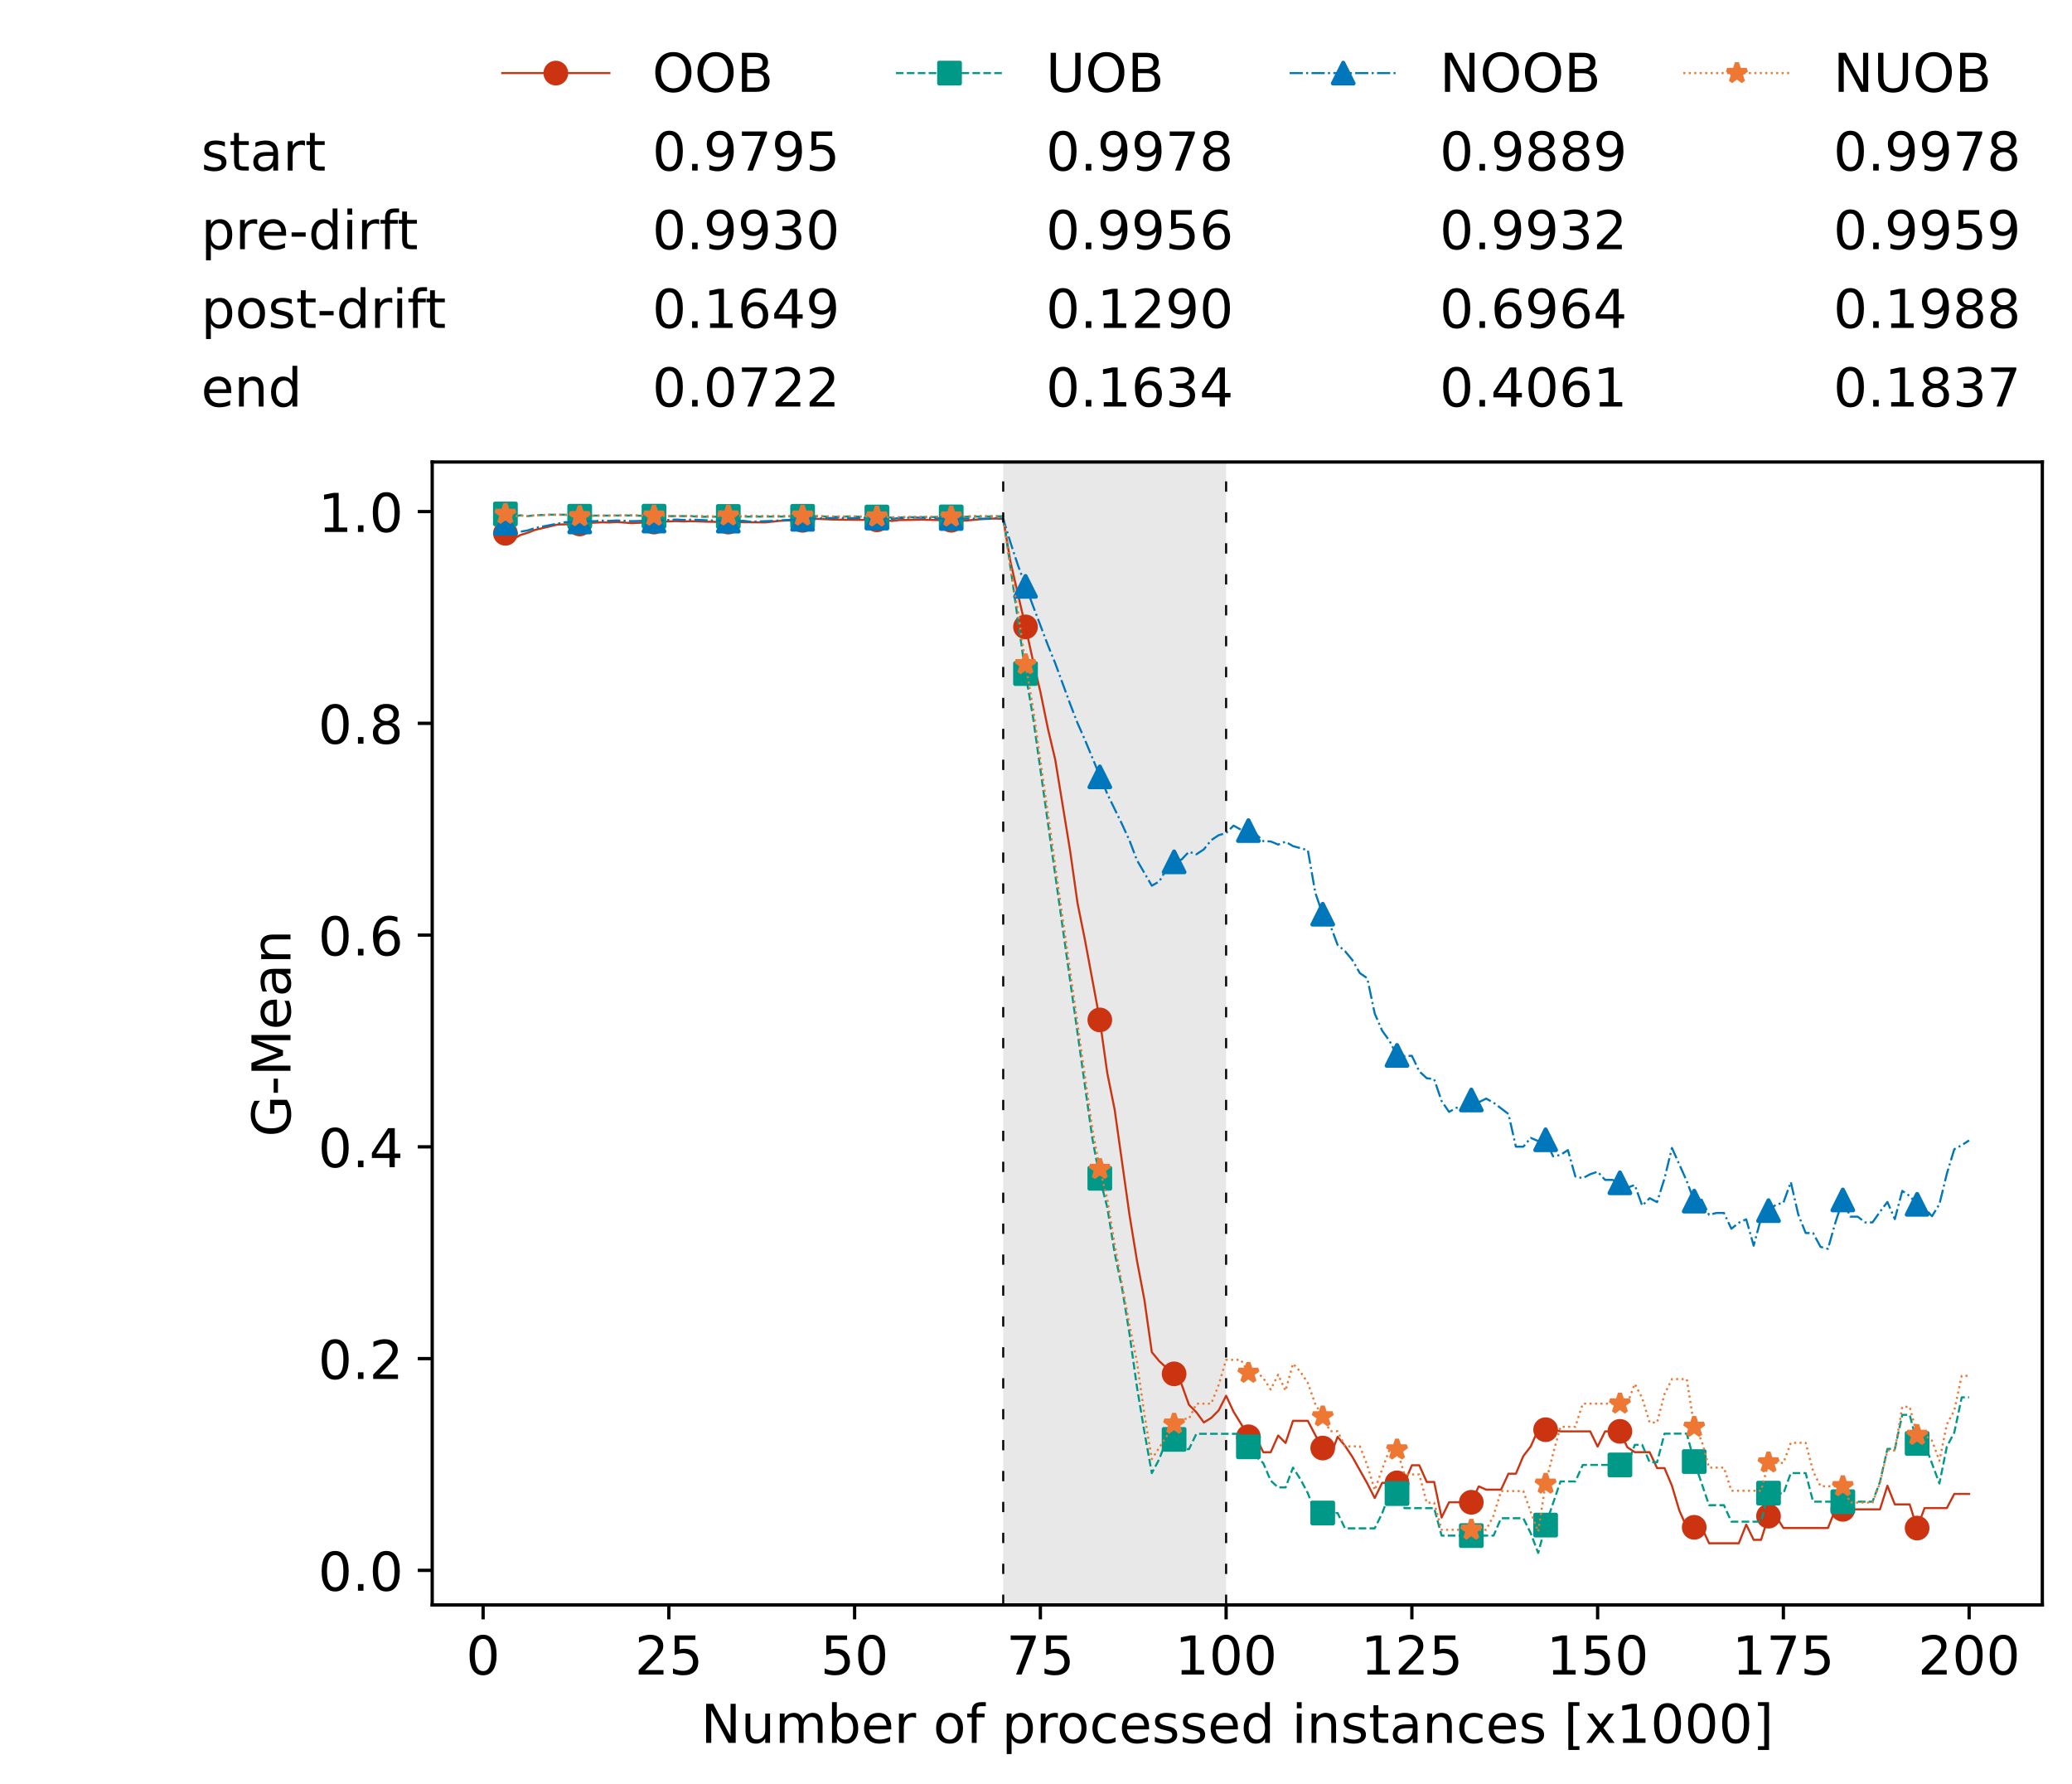 <?xml version="1.0" encoding="utf-8" standalone="no"?>
<!DOCTYPE svg PUBLIC "-//W3C//DTD SVG 1.1//EN"
  "http://www.w3.org/Graphics/SVG/1.1/DTD/svg11.dtd">
<!-- Created with matplotlib (https://matplotlib.org/) -->
<svg height="432.615pt" version="1.1" viewBox="0 0 502.65 432.615" width="502.65pt" xmlns="http://www.w3.org/2000/svg" xmlns:xlink="http://www.w3.org/1999/xlink">
 <defs>
  <style type="text/css">*{stroke-linecap:butt;stroke-linejoin:round;}</style>
 </defs>
 <g id="figure_1">
  <g id="patch_1">
   <path d="M 0 432.615 
L 502.65 432.615 
L 502.65 0 
L 0 0 
z
" style="fill:#ffffff;"/>
  </g>
  <g id="axes_1">
   <g id="patch_2">
    <path d="M 104.85 389.252 
L 495.45 389.252 
L 495.45 112.052 
L 104.85 112.052 
z
" style="fill:#ffffff;"/>
   </g>
   <g id="patch_3">
    <path clip-path="url(#pcc51a75e6f)" d="M 297.446 389.252 
L 297.446 112.052 
L 243.372 112.052 
L 243.372 389.252 
z
" style="fill:#d3d3d3;opacity:0.5;"/>
   </g>
   <g id="matplotlib.axis_1">
    <g id="xtick_1">
     <g id="line2d_1">
      <defs>
       <path d="M 0 0 
L 0 3.5 
" id="m3dfd655da7" style="stroke:#000000;stroke-width:0.8;"/>
      </defs>
      <g>
       <use style="stroke:#000000;stroke-width:0.8;" x="117.197" xlink:href="#m3dfd655da7" y="389.252"/>
      </g>
     </g>
     <g id="text_1">
      <!-- 0 -->
      <g transform="translate(113.061 406.13)scale(0.13 -0.13)">
       <defs>
        <path d="M 31.781 66.406 
Q 24.172 66.406 20.328 58.906 
Q 16.5 51.422 16.5 36.375 
Q 16.5 21.391 20.328 13.891 
Q 24.172 6.391 31.781 6.391 
Q 39.453 6.391 43.281 13.891 
Q 47.125 21.391 47.125 36.375 
Q 47.125 51.422 43.281 58.906 
Q 39.453 66.406 31.781 66.406 
z
M 31.781 74.219 
Q 44.047 74.219 50.516 64.516 
Q 56.984 54.828 56.984 36.375 
Q 56.984 17.969 50.516 8.266 
Q 44.047 -1.422 31.781 -1.422 
Q 19.531 -1.422 13.062 8.266 
Q 6.594 17.969 6.594 36.375 
Q 6.594 54.828 13.062 64.516 
Q 19.531 74.219 31.781 74.219 
z
" id="DejaVuSans-48"/>
       </defs>
       <use xlink:href="#DejaVuSans-48"/>
      </g>
     </g>
    </g>
    <g id="xtick_2">
     <g id="line2d_2">
      <g>
       <use style="stroke:#000000;stroke-width:0.8;" x="162.259" xlink:href="#m3dfd655da7" y="389.252"/>
      </g>
     </g>
     <g id="text_2">
      <!-- 25 -->
      <g transform="translate(153.988 406.13)scale(0.13 -0.13)">
       <defs>
        <path d="M 19.188 8.297 
L 53.609 8.297 
L 53.609 0 
L 7.328 0 
L 7.328 8.297 
Q 12.938 14.109 22.625 23.891 
Q 32.328 33.688 34.812 36.531 
Q 39.547 41.844 41.422 45.531 
Q 43.312 49.219 43.312 52.781 
Q 43.312 58.594 39.234 62.25 
Q 35.156 65.922 28.609 65.922 
Q 23.969 65.922 18.812 64.312 
Q 13.672 62.703 7.812 59.422 
L 7.812 69.391 
Q 13.766 71.781 18.938 73 
Q 24.125 74.219 28.422 74.219 
Q 39.75 74.219 46.484 68.547 
Q 53.219 62.891 53.219 53.422 
Q 53.219 48.922 51.531 44.891 
Q 49.859 40.875 45.406 35.406 
Q 44.188 33.984 37.641 27.219 
Q 31.109 20.453 19.188 8.297 
z
" id="DejaVuSans-50"/>
        <path d="M 10.797 72.906 
L 49.516 72.906 
L 49.516 64.594 
L 19.828 64.594 
L 19.828 46.734 
Q 21.969 47.469 24.109 47.828 
Q 26.266 48.188 28.422 48.188 
Q 40.625 48.188 47.75 41.5 
Q 54.891 34.812 54.891 23.391 
Q 54.891 11.625 47.562 5.094 
Q 40.234 -1.422 26.906 -1.422 
Q 22.312 -1.422 17.547 -0.641 
Q 12.797 0.141 7.719 1.703 
L 7.719 11.625 
Q 12.109 9.234 16.797 8.062 
Q 21.484 6.891 26.703 6.891 
Q 35.156 6.891 40.078 11.328 
Q 45.016 15.766 45.016 23.391 
Q 45.016 31 40.078 35.438 
Q 35.156 39.891 26.703 39.891 
Q 22.75 39.891 18.812 39.016 
Q 14.891 38.141 10.797 36.281 
z
" id="DejaVuSans-53"/>
       </defs>
       <use xlink:href="#DejaVuSans-50"/>
       <use x="63.623" xlink:href="#DejaVuSans-53"/>
      </g>
     </g>
    </g>
    <g id="xtick_3">
     <g id="line2d_3">
      <g>
       <use style="stroke:#000000;stroke-width:0.8;" x="207.322" xlink:href="#m3dfd655da7" y="389.252"/>
      </g>
     </g>
     <g id="text_3">
      <!-- 50 -->
      <g transform="translate(199.05 406.13)scale(0.13 -0.13)">
       <use xlink:href="#DejaVuSans-53"/>
       <use x="63.623" xlink:href="#DejaVuSans-48"/>
      </g>
     </g>
    </g>
    <g id="xtick_4">
     <g id="line2d_4">
      <g>
       <use style="stroke:#000000;stroke-width:0.8;" x="252.384" xlink:href="#m3dfd655da7" y="389.252"/>
      </g>
     </g>
     <g id="text_4">
      <!-- 75 -->
      <g transform="translate(244.113 406.13)scale(0.13 -0.13)">
       <defs>
        <path d="M 8.203 72.906 
L 55.078 72.906 
L 55.078 68.703 
L 28.609 0 
L 18.312 0 
L 43.219 64.594 
L 8.203 64.594 
z
" id="DejaVuSans-55"/>
       </defs>
       <use xlink:href="#DejaVuSans-55"/>
       <use x="63.623" xlink:href="#DejaVuSans-53"/>
      </g>
     </g>
    </g>
    <g id="xtick_5">
     <g id="line2d_5">
      <g>
       <use style="stroke:#000000;stroke-width:0.8;" x="297.446" xlink:href="#m3dfd655da7" y="389.252"/>
      </g>
     </g>
     <g id="text_5">
      <!-- 100 -->
      <g transform="translate(285.039 406.13)scale(0.13 -0.13)">
       <defs>
        <path d="M 12.406 8.297 
L 28.516 8.297 
L 28.516 63.922 
L 10.984 60.406 
L 10.984 69.391 
L 28.422 72.906 
L 38.281 72.906 
L 38.281 8.297 
L 54.391 8.297 
L 54.391 0 
L 12.406 0 
z
" id="DejaVuSans-49"/>
       </defs>
       <use xlink:href="#DejaVuSans-49"/>
       <use x="63.623" xlink:href="#DejaVuSans-48"/>
       <use x="127.246" xlink:href="#DejaVuSans-48"/>
      </g>
     </g>
    </g>
    <g id="xtick_6">
     <g id="line2d_6">
      <g>
       <use style="stroke:#000000;stroke-width:0.8;" x="342.509" xlink:href="#m3dfd655da7" y="389.252"/>
      </g>
     </g>
     <g id="text_6">
      <!-- 125 -->
      <g transform="translate(330.102 406.13)scale(0.13 -0.13)">
       <use xlink:href="#DejaVuSans-49"/>
       <use x="63.623" xlink:href="#DejaVuSans-50"/>
       <use x="127.246" xlink:href="#DejaVuSans-53"/>
      </g>
     </g>
    </g>
    <g id="xtick_7">
     <g id="line2d_7">
      <g>
       <use style="stroke:#000000;stroke-width:0.8;" x="387.571" xlink:href="#m3dfd655da7" y="389.252"/>
      </g>
     </g>
     <g id="text_7">
      <!-- 150 -->
      <g transform="translate(375.164 406.13)scale(0.13 -0.13)">
       <use xlink:href="#DejaVuSans-49"/>
       <use x="63.623" xlink:href="#DejaVuSans-53"/>
       <use x="127.246" xlink:href="#DejaVuSans-48"/>
      </g>
     </g>
    </g>
    <g id="xtick_8">
     <g id="line2d_8">
      <g>
       <use style="stroke:#000000;stroke-width:0.8;" x="432.633" xlink:href="#m3dfd655da7" y="389.252"/>
      </g>
     </g>
     <g id="text_8">
      <!-- 175 -->
      <g transform="translate(420.226 406.13)scale(0.13 -0.13)">
       <use xlink:href="#DejaVuSans-49"/>
       <use x="63.623" xlink:href="#DejaVuSans-55"/>
       <use x="127.246" xlink:href="#DejaVuSans-53"/>
      </g>
     </g>
    </g>
    <g id="xtick_9">
     <g id="line2d_9">
      <g>
       <use style="stroke:#000000;stroke-width:0.8;" x="477.695" xlink:href="#m3dfd655da7" y="389.252"/>
      </g>
     </g>
     <g id="text_9">
      <!-- 200 -->
      <g transform="translate(465.289 406.13)scale(0.13 -0.13)">
       <use xlink:href="#DejaVuSans-50"/>
       <use x="63.623" xlink:href="#DejaVuSans-48"/>
       <use x="127.246" xlink:href="#DejaVuSans-48"/>
      </g>
     </g>
    </g>
    <g id="text_10">
     <!-- Number of processed instances [x1000] -->
     <g transform="translate(170.025 422.711)scale(0.13 -0.13)">
      <defs>
       <path d="M 9.812 72.906 
L 23.094 72.906 
L 55.422 11.922 
L 55.422 72.906 
L 64.984 72.906 
L 64.984 0 
L 51.703 0 
L 19.391 60.984 
L 19.391 0 
L 9.812 0 
z
" id="DejaVuSans-78"/>
       <path d="M 8.5 21.578 
L 8.5 54.688 
L 17.484 54.688 
L 17.484 21.922 
Q 17.484 14.156 20.5 10.266 
Q 23.531 6.391 29.594 6.391 
Q 36.859 6.391 41.078 11.031 
Q 45.312 15.672 45.312 23.688 
L 45.312 54.688 
L 54.297 54.688 
L 54.297 0 
L 45.312 0 
L 45.312 8.406 
Q 42.047 3.422 37.719 1 
Q 33.406 -1.422 27.688 -1.422 
Q 18.266 -1.422 13.375 4.438 
Q 8.5 10.297 8.5 21.578 
z
M 31.109 56 
z
" id="DejaVuSans-117"/>
       <path d="M 52 44.188 
Q 55.375 50.25 60.062 53.125 
Q 64.75 56 71.094 56 
Q 79.641 56 84.281 50.016 
Q 88.922 44.047 88.922 33.016 
L 88.922 0 
L 79.891 0 
L 79.891 32.719 
Q 79.891 40.578 77.094 44.375 
Q 74.312 48.188 68.609 48.188 
Q 61.625 48.188 57.562 43.547 
Q 53.516 38.922 53.516 30.906 
L 53.516 0 
L 44.484 0 
L 44.484 32.719 
Q 44.484 40.625 41.703 44.406 
Q 38.922 48.188 33.109 48.188 
Q 26.219 48.188 22.156 43.531 
Q 18.109 38.875 18.109 30.906 
L 18.109 0 
L 9.078 0 
L 9.078 54.688 
L 18.109 54.688 
L 18.109 46.188 
Q 21.188 51.219 25.484 53.609 
Q 29.781 56 35.688 56 
Q 41.656 56 45.828 52.969 
Q 50 49.953 52 44.188 
z
" id="DejaVuSans-109"/>
       <path d="M 48.688 27.297 
Q 48.688 37.203 44.609 42.844 
Q 40.531 48.484 33.406 48.484 
Q 26.266 48.484 22.188 42.844 
Q 18.109 37.203 18.109 27.297 
Q 18.109 17.391 22.188 11.75 
Q 26.266 6.109 33.406 6.109 
Q 40.531 6.109 44.609 11.75 
Q 48.688 17.391 48.688 27.297 
z
M 18.109 46.391 
Q 20.953 51.266 25.266 53.625 
Q 29.594 56 35.594 56 
Q 45.562 56 51.781 48.094 
Q 58.016 40.188 58.016 27.297 
Q 58.016 14.406 51.781 6.484 
Q 45.562 -1.422 35.594 -1.422 
Q 29.594 -1.422 25.266 0.953 
Q 20.953 3.328 18.109 8.203 
L 18.109 0 
L 9.078 0 
L 9.078 75.984 
L 18.109 75.984 
z
" id="DejaVuSans-98"/>
       <path d="M 56.203 29.594 
L 56.203 25.203 
L 14.891 25.203 
Q 15.484 15.922 20.484 11.062 
Q 25.484 6.203 34.422 6.203 
Q 39.594 6.203 44.453 7.469 
Q 49.312 8.734 54.109 11.281 
L 54.109 2.781 
Q 49.266 0.734 44.188 -0.344 
Q 39.109 -1.422 33.891 -1.422 
Q 20.797 -1.422 13.156 6.188 
Q 5.516 13.812 5.516 26.812 
Q 5.516 40.234 12.766 48.109 
Q 20.016 56 32.328 56 
Q 43.359 56 49.781 48.891 
Q 56.203 41.797 56.203 29.594 
z
M 47.219 32.234 
Q 47.125 39.594 43.094 43.984 
Q 39.062 48.391 32.422 48.391 
Q 24.906 48.391 20.391 44.141 
Q 15.875 39.891 15.188 32.172 
z
" id="DejaVuSans-101"/>
       <path d="M 41.109 46.297 
Q 39.594 47.172 37.812 47.578 
Q 36.031 48 33.891 48 
Q 26.266 48 22.188 43.047 
Q 18.109 38.094 18.109 28.812 
L 18.109 0 
L 9.078 0 
L 9.078 54.688 
L 18.109 54.688 
L 18.109 46.188 
Q 20.953 51.172 25.484 53.578 
Q 30.031 56 36.531 56 
Q 37.453 56 38.578 55.875 
Q 39.703 55.766 41.062 55.516 
z
" id="DejaVuSans-114"/>
       <path id="DejaVuSans-32"/>
       <path d="M 30.609 48.391 
Q 23.391 48.391 19.188 42.75 
Q 14.984 37.109 14.984 27.297 
Q 14.984 17.484 19.156 11.844 
Q 23.344 6.203 30.609 6.203 
Q 37.797 6.203 41.984 11.859 
Q 46.188 17.531 46.188 27.297 
Q 46.188 37.016 41.984 42.703 
Q 37.797 48.391 30.609 48.391 
z
M 30.609 56 
Q 42.328 56 49.016 48.375 
Q 55.719 40.766 55.719 27.297 
Q 55.719 13.875 49.016 6.219 
Q 42.328 -1.422 30.609 -1.422 
Q 18.844 -1.422 12.172 6.219 
Q 5.516 13.875 5.516 27.297 
Q 5.516 40.766 12.172 48.375 
Q 18.844 56 30.609 56 
z
" id="DejaVuSans-111"/>
       <path d="M 37.109 75.984 
L 37.109 68.5 
L 28.516 68.5 
Q 23.688 68.5 21.797 66.547 
Q 19.922 64.594 19.922 59.516 
L 19.922 54.688 
L 34.719 54.688 
L 34.719 47.703 
L 19.922 47.703 
L 19.922 0 
L 10.891 0 
L 10.891 47.703 
L 2.297 47.703 
L 2.297 54.688 
L 10.891 54.688 
L 10.891 58.5 
Q 10.891 67.625 15.141 71.797 
Q 19.391 75.984 28.609 75.984 
z
" id="DejaVuSans-102"/>
       <path d="M 18.109 8.203 
L 18.109 -20.797 
L 9.078 -20.797 
L 9.078 54.688 
L 18.109 54.688 
L 18.109 46.391 
Q 20.953 51.266 25.266 53.625 
Q 29.594 56 35.594 56 
Q 45.562 56 51.781 48.094 
Q 58.016 40.188 58.016 27.297 
Q 58.016 14.406 51.781 6.484 
Q 45.562 -1.422 35.594 -1.422 
Q 29.594 -1.422 25.266 0.953 
Q 20.953 3.328 18.109 8.203 
z
M 48.688 27.297 
Q 48.688 37.203 44.609 42.844 
Q 40.531 48.484 33.406 48.484 
Q 26.266 48.484 22.188 42.844 
Q 18.109 37.203 18.109 27.297 
Q 18.109 17.391 22.188 11.75 
Q 26.266 6.109 33.406 6.109 
Q 40.531 6.109 44.609 11.75 
Q 48.688 17.391 48.688 27.297 
z
" id="DejaVuSans-112"/>
       <path d="M 48.781 52.594 
L 48.781 44.188 
Q 44.969 46.297 41.141 47.344 
Q 37.312 48.391 33.406 48.391 
Q 24.656 48.391 19.812 42.844 
Q 14.984 37.312 14.984 27.297 
Q 14.984 17.281 19.812 11.734 
Q 24.656 6.203 33.406 6.203 
Q 37.312 6.203 41.141 7.25 
Q 44.969 8.297 48.781 10.406 
L 48.781 2.094 
Q 45.016 0.344 40.984 -0.531 
Q 36.969 -1.422 32.422 -1.422 
Q 20.062 -1.422 12.781 6.344 
Q 5.516 14.109 5.516 27.297 
Q 5.516 40.672 12.859 48.328 
Q 20.219 56 33.016 56 
Q 37.156 56 41.109 55.141 
Q 45.062 54.297 48.781 52.594 
z
" id="DejaVuSans-99"/>
       <path d="M 44.281 53.078 
L 44.281 44.578 
Q 40.484 46.531 36.375 47.5 
Q 32.281 48.484 27.875 48.484 
Q 21.188 48.484 17.844 46.438 
Q 14.5 44.391 14.5 40.281 
Q 14.5 37.156 16.891 35.375 
Q 19.281 33.594 26.516 31.984 
L 29.594 31.297 
Q 39.156 29.25 43.188 25.516 
Q 47.219 21.781 47.219 15.094 
Q 47.219 7.469 41.188 3.016 
Q 35.156 -1.422 24.609 -1.422 
Q 20.219 -1.422 15.453 -0.562 
Q 10.688 0.297 5.422 2 
L 5.422 11.281 
Q 10.406 8.688 15.234 7.391 
Q 20.062 6.109 24.812 6.109 
Q 31.156 6.109 34.562 8.281 
Q 37.984 10.453 37.984 14.406 
Q 37.984 18.062 35.516 20.016 
Q 33.062 21.969 24.703 23.781 
L 21.578 24.516 
Q 13.234 26.266 9.516 29.906 
Q 5.812 33.547 5.812 39.891 
Q 5.812 47.609 11.281 51.797 
Q 16.75 56 26.812 56 
Q 31.781 56 36.172 55.266 
Q 40.578 54.547 44.281 53.078 
z
" id="DejaVuSans-115"/>
       <path d="M 45.406 46.391 
L 45.406 75.984 
L 54.391 75.984 
L 54.391 0 
L 45.406 0 
L 45.406 8.203 
Q 42.578 3.328 38.25 0.953 
Q 33.938 -1.422 27.875 -1.422 
Q 17.969 -1.422 11.734 6.484 
Q 5.516 14.406 5.516 27.297 
Q 5.516 40.188 11.734 48.094 
Q 17.969 56 27.875 56 
Q 33.938 56 38.25 53.625 
Q 42.578 51.266 45.406 46.391 
z
M 14.797 27.297 
Q 14.797 17.391 18.875 11.75 
Q 22.953 6.109 30.078 6.109 
Q 37.203 6.109 41.297 11.75 
Q 45.406 17.391 45.406 27.297 
Q 45.406 37.203 41.297 42.844 
Q 37.203 48.484 30.078 48.484 
Q 22.953 48.484 18.875 42.844 
Q 14.797 37.203 14.797 27.297 
z
" id="DejaVuSans-100"/>
       <path d="M 9.422 54.688 
L 18.406 54.688 
L 18.406 0 
L 9.422 0 
z
M 9.422 75.984 
L 18.406 75.984 
L 18.406 64.594 
L 9.422 64.594 
z
" id="DejaVuSans-105"/>
       <path d="M 54.891 33.016 
L 54.891 0 
L 45.906 0 
L 45.906 32.719 
Q 45.906 40.484 42.875 44.328 
Q 39.844 48.188 33.797 48.188 
Q 26.516 48.188 22.312 43.547 
Q 18.109 38.922 18.109 30.906 
L 18.109 0 
L 9.078 0 
L 9.078 54.688 
L 18.109 54.688 
L 18.109 46.188 
Q 21.344 51.125 25.703 53.562 
Q 30.078 56 35.797 56 
Q 45.219 56 50.047 50.172 
Q 54.891 44.344 54.891 33.016 
z
" id="DejaVuSans-110"/>
       <path d="M 18.312 70.219 
L 18.312 54.688 
L 36.812 54.688 
L 36.812 47.703 
L 18.312 47.703 
L 18.312 18.016 
Q 18.312 11.328 20.141 9.422 
Q 21.969 7.516 27.594 7.516 
L 36.812 7.516 
L 36.812 0 
L 27.594 0 
Q 17.188 0 13.234 3.875 
Q 9.281 7.766 9.281 18.016 
L 9.281 47.703 
L 2.688 47.703 
L 2.688 54.688 
L 9.281 54.688 
L 9.281 70.219 
z
" id="DejaVuSans-116"/>
       <path d="M 34.281 27.484 
Q 23.391 27.484 19.188 25 
Q 14.984 22.516 14.984 16.5 
Q 14.984 11.719 18.141 8.906 
Q 21.297 6.109 26.703 6.109 
Q 34.188 6.109 38.703 11.406 
Q 43.219 16.703 43.219 25.484 
L 43.219 27.484 
z
M 52.203 31.203 
L 52.203 0 
L 43.219 0 
L 43.219 8.297 
Q 40.141 3.328 35.547 0.953 
Q 30.953 -1.422 24.312 -1.422 
Q 15.922 -1.422 10.953 3.297 
Q 6 8.016 6 15.922 
Q 6 25.141 12.172 29.828 
Q 18.359 34.516 30.609 34.516 
L 43.219 34.516 
L 43.219 35.406 
Q 43.219 41.609 39.141 45 
Q 35.062 48.391 27.688 48.391 
Q 23 48.391 18.547 47.266 
Q 14.109 46.141 10.016 43.891 
L 10.016 52.203 
Q 14.938 54.109 19.578 55.047 
Q 24.219 56 28.609 56 
Q 40.484 56 46.344 49.844 
Q 52.203 43.703 52.203 31.203 
z
" id="DejaVuSans-97"/>
       <path d="M 8.594 75.984 
L 29.297 75.984 
L 29.297 69 
L 17.578 69 
L 17.578 -6.203 
L 29.297 -6.203 
L 29.297 -13.188 
L 8.594 -13.188 
z
" id="DejaVuSans-91"/>
       <path d="M 54.891 54.688 
L 35.109 28.078 
L 55.906 0 
L 45.312 0 
L 29.391 21.484 
L 13.484 0 
L 2.875 0 
L 24.125 28.609 
L 4.688 54.688 
L 15.281 54.688 
L 29.781 35.203 
L 44.281 54.688 
z
" id="DejaVuSans-120"/>
       <path d="M 30.422 75.984 
L 30.422 -13.188 
L 9.719 -13.188 
L 9.719 -6.203 
L 21.391 -6.203 
L 21.391 69 
L 9.719 69 
L 9.719 75.984 
z
" id="DejaVuSans-93"/>
      </defs>
      <use xlink:href="#DejaVuSans-78"/>
      <use x="74.805" xlink:href="#DejaVuSans-117"/>
      <use x="138.184" xlink:href="#DejaVuSans-109"/>
      <use x="235.596" xlink:href="#DejaVuSans-98"/>
      <use x="299.072" xlink:href="#DejaVuSans-101"/>
      <use x="360.596" xlink:href="#DejaVuSans-114"/>
      <use x="401.709" xlink:href="#DejaVuSans-32"/>
      <use x="433.496" xlink:href="#DejaVuSans-111"/>
      <use x="494.678" xlink:href="#DejaVuSans-102"/>
      <use x="529.883" xlink:href="#DejaVuSans-32"/>
      <use x="561.67" xlink:href="#DejaVuSans-112"/>
      <use x="625.146" xlink:href="#DejaVuSans-114"/>
      <use x="664.01" xlink:href="#DejaVuSans-111"/>
      <use x="725.191" xlink:href="#DejaVuSans-99"/>
      <use x="780.172" xlink:href="#DejaVuSans-101"/>
      <use x="841.695" xlink:href="#DejaVuSans-115"/>
      <use x="893.795" xlink:href="#DejaVuSans-115"/>
      <use x="945.895" xlink:href="#DejaVuSans-101"/>
      <use x="1007.418" xlink:href="#DejaVuSans-100"/>
      <use x="1070.895" xlink:href="#DejaVuSans-32"/>
      <use x="1102.682" xlink:href="#DejaVuSans-105"/>
      <use x="1130.465" xlink:href="#DejaVuSans-110"/>
      <use x="1193.844" xlink:href="#DejaVuSans-115"/>
      <use x="1245.943" xlink:href="#DejaVuSans-116"/>
      <use x="1285.152" xlink:href="#DejaVuSans-97"/>
      <use x="1346.432" xlink:href="#DejaVuSans-110"/>
      <use x="1409.811" xlink:href="#DejaVuSans-99"/>
      <use x="1464.791" xlink:href="#DejaVuSans-101"/>
      <use x="1526.314" xlink:href="#DejaVuSans-115"/>
      <use x="1578.414" xlink:href="#DejaVuSans-32"/>
      <use x="1610.201" xlink:href="#DejaVuSans-91"/>
      <use x="1649.215" xlink:href="#DejaVuSans-120"/>
      <use x="1708.395" xlink:href="#DejaVuSans-49"/>
      <use x="1772.018" xlink:href="#DejaVuSans-48"/>
      <use x="1835.641" xlink:href="#DejaVuSans-48"/>
      <use x="1899.264" xlink:href="#DejaVuSans-48"/>
      <use x="1962.887" xlink:href="#DejaVuSans-93"/>
     </g>
    </g>
   </g>
   <g id="matplotlib.axis_2">
    <g id="ytick_1">
     <g id="line2d_10">
      <defs>
       <path d="M 0 0 
L -3.5 0 
" id="mb83bc3d74c" style="stroke:#000000;stroke-width:0.8;"/>
      </defs>
      <g>
       <use style="stroke:#000000;stroke-width:0.8;" x="104.85" xlink:href="#mb83bc3d74c" y="380.864"/>
      </g>
     </g>
     <g id="text_11">
      <!-- 0.0 -->
      <g transform="translate(77.176 385.803)scale(0.13 -0.13)">
       <defs>
        <path d="M 10.688 12.406 
L 21 12.406 
L 21 0 
L 10.688 0 
z
" id="DejaVuSans-46"/>
       </defs>
       <use xlink:href="#DejaVuSans-48"/>
       <use x="63.623" xlink:href="#DejaVuSans-46"/>
       <use x="95.41" xlink:href="#DejaVuSans-48"/>
      </g>
     </g>
    </g>
    <g id="ytick_2">
     <g id="line2d_11">
      <g>
       <use style="stroke:#000000;stroke-width:0.8;" x="104.85" xlink:href="#mb83bc3d74c" y="329.507"/>
      </g>
     </g>
     <g id="text_12">
      <!-- 0.2 -->
      <g transform="translate(77.176 334.446)scale(0.13 -0.13)">
       <use xlink:href="#DejaVuSans-48"/>
       <use x="63.623" xlink:href="#DejaVuSans-46"/>
       <use x="95.41" xlink:href="#DejaVuSans-50"/>
      </g>
     </g>
    </g>
    <g id="ytick_3">
     <g id="line2d_12">
      <g>
       <use style="stroke:#000000;stroke-width:0.8;" x="104.85" xlink:href="#mb83bc3d74c" y="278.149"/>
      </g>
     </g>
     <g id="text_13">
      <!-- 0.4 -->
      <g transform="translate(77.176 283.088)scale(0.13 -0.13)">
       <defs>
        <path d="M 37.797 64.312 
L 12.891 25.391 
L 37.797 25.391 
z
M 35.203 72.906 
L 47.609 72.906 
L 47.609 25.391 
L 58.016 25.391 
L 58.016 17.188 
L 47.609 17.188 
L 47.609 0 
L 37.797 0 
L 37.797 17.188 
L 4.891 17.188 
L 4.891 26.703 
z
" id="DejaVuSans-52"/>
       </defs>
       <use xlink:href="#DejaVuSans-48"/>
       <use x="63.623" xlink:href="#DejaVuSans-46"/>
       <use x="95.41" xlink:href="#DejaVuSans-52"/>
      </g>
     </g>
    </g>
    <g id="ytick_4">
     <g id="line2d_13">
      <g>
       <use style="stroke:#000000;stroke-width:0.8;" x="104.85" xlink:href="#mb83bc3d74c" y="226.791"/>
      </g>
     </g>
     <g id="text_14">
      <!-- 0.6 -->
      <g transform="translate(77.176 231.73)scale(0.13 -0.13)">
       <defs>
        <path d="M 33.016 40.375 
Q 26.375 40.375 22.484 35.828 
Q 18.609 31.297 18.609 23.391 
Q 18.609 15.531 22.484 10.953 
Q 26.375 6.391 33.016 6.391 
Q 39.656 6.391 43.531 10.953 
Q 47.406 15.531 47.406 23.391 
Q 47.406 31.297 43.531 35.828 
Q 39.656 40.375 33.016 40.375 
z
M 52.594 71.297 
L 52.594 62.312 
Q 48.875 64.062 45.094 64.984 
Q 41.312 65.922 37.594 65.922 
Q 27.828 65.922 22.672 59.328 
Q 17.531 52.734 16.797 39.406 
Q 19.672 43.656 24.016 45.922 
Q 28.375 48.188 33.594 48.188 
Q 44.578 48.188 50.953 41.516 
Q 57.328 34.859 57.328 23.391 
Q 57.328 12.156 50.688 5.359 
Q 44.047 -1.422 33.016 -1.422 
Q 20.359 -1.422 13.672 8.266 
Q 6.984 17.969 6.984 36.375 
Q 6.984 53.656 15.188 63.938 
Q 23.391 74.219 37.203 74.219 
Q 40.922 74.219 44.703 73.484 
Q 48.484 72.75 52.594 71.297 
z
" id="DejaVuSans-54"/>
       </defs>
       <use xlink:href="#DejaVuSans-48"/>
       <use x="63.623" xlink:href="#DejaVuSans-46"/>
       <use x="95.41" xlink:href="#DejaVuSans-54"/>
      </g>
     </g>
    </g>
    <g id="ytick_5">
     <g id="line2d_14">
      <g>
       <use style="stroke:#000000;stroke-width:0.8;" x="104.85" xlink:href="#mb83bc3d74c" y="175.434"/>
      </g>
     </g>
     <g id="text_15">
      <!-- 0.8 -->
      <g transform="translate(77.176 180.373)scale(0.13 -0.13)">
       <defs>
        <path d="M 31.781 34.625 
Q 24.75 34.625 20.719 30.859 
Q 16.703 27.094 16.703 20.516 
Q 16.703 13.922 20.719 10.156 
Q 24.75 6.391 31.781 6.391 
Q 38.812 6.391 42.859 10.172 
Q 46.922 13.969 46.922 20.516 
Q 46.922 27.094 42.891 30.859 
Q 38.875 34.625 31.781 34.625 
z
M 21.922 38.812 
Q 15.578 40.375 12.031 44.719 
Q 8.5 49.078 8.5 55.328 
Q 8.5 64.062 14.719 69.141 
Q 20.953 74.219 31.781 74.219 
Q 42.672 74.219 48.875 69.141 
Q 55.078 64.062 55.078 55.328 
Q 55.078 49.078 51.531 44.719 
Q 48 40.375 41.703 38.812 
Q 48.828 37.156 52.797 32.312 
Q 56.781 27.484 56.781 20.516 
Q 56.781 9.906 50.312 4.234 
Q 43.844 -1.422 31.781 -1.422 
Q 19.734 -1.422 13.25 4.234 
Q 6.781 9.906 6.781 20.516 
Q 6.781 27.484 10.781 32.312 
Q 14.797 37.156 21.922 38.812 
z
M 18.312 54.391 
Q 18.312 48.734 21.844 45.562 
Q 25.391 42.391 31.781 42.391 
Q 38.141 42.391 41.719 45.562 
Q 45.312 48.734 45.312 54.391 
Q 45.312 60.062 41.719 63.234 
Q 38.141 66.406 31.781 66.406 
Q 25.391 66.406 21.844 63.234 
Q 18.312 60.062 18.312 54.391 
z
" id="DejaVuSans-56"/>
       </defs>
       <use xlink:href="#DejaVuSans-48"/>
       <use x="63.623" xlink:href="#DejaVuSans-46"/>
       <use x="95.41" xlink:href="#DejaVuSans-56"/>
      </g>
     </g>
    </g>
    <g id="ytick_6">
     <g id="line2d_15">
      <g>
       <use style="stroke:#000000;stroke-width:0.8;" x="104.85" xlink:href="#mb83bc3d74c" y="124.076"/>
      </g>
     </g>
     <g id="text_16">
      <!-- 1.0 -->
      <g transform="translate(77.176 129.015)scale(0.13 -0.13)">
       <use xlink:href="#DejaVuSans-49"/>
       <use x="63.623" xlink:href="#DejaVuSans-46"/>
       <use x="95.41" xlink:href="#DejaVuSans-48"/>
      </g>
     </g>
    </g>
    <g id="text_17">
     <!-- G-Mean -->
     <g transform="translate(70.472 275.744)rotate(-90)scale(0.13 -0.13)">
      <defs>
       <path d="M 59.516 10.406 
L 59.516 29.984 
L 43.406 29.984 
L 43.406 38.094 
L 69.281 38.094 
L 69.281 6.781 
Q 63.578 2.734 56.688 0.656 
Q 49.812 -1.422 42 -1.422 
Q 24.906 -1.422 15.25 8.562 
Q 5.609 18.562 5.609 36.375 
Q 5.609 54.25 15.25 64.234 
Q 24.906 74.219 42 74.219 
Q 49.125 74.219 55.547 72.453 
Q 61.969 70.703 67.391 67.281 
L 67.391 56.781 
Q 61.922 61.422 55.766 63.766 
Q 49.609 66.109 42.828 66.109 
Q 29.438 66.109 22.719 58.641 
Q 16.016 51.172 16.016 36.375 
Q 16.016 21.625 22.719 14.156 
Q 29.438 6.688 42.828 6.688 
Q 48.047 6.688 52.141 7.594 
Q 56.25 8.5 59.516 10.406 
z
" id="DejaVuSans-71"/>
       <path d="M 4.891 31.391 
L 31.203 31.391 
L 31.203 23.391 
L 4.891 23.391 
z
" id="DejaVuSans-45"/>
       <path d="M 9.812 72.906 
L 24.516 72.906 
L 43.109 23.297 
L 61.812 72.906 
L 76.516 72.906 
L 76.516 0 
L 66.891 0 
L 66.891 64.016 
L 48.094 14.016 
L 38.188 14.016 
L 19.391 64.016 
L 19.391 0 
L 9.812 0 
z
" id="DejaVuSans-77"/>
      </defs>
      <use xlink:href="#DejaVuSans-71"/>
      <use x="77.49" xlink:href="#DejaVuSans-45"/>
      <use x="113.574" xlink:href="#DejaVuSans-77"/>
      <use x="199.854" xlink:href="#DejaVuSans-101"/>
      <use x="261.377" xlink:href="#DejaVuSans-97"/>
      <use x="322.656" xlink:href="#DejaVuSans-110"/>
     </g>
    </g>
   </g>
   <g id="line2d_16"/>
   <g id="line2d_17"/>
   <g id="line2d_18"/>
   <g id="line2d_19"/>
   <g id="line2d_20"/>
   <g id="line2d_21">
    <path clip-path="url(#pcc51a75e6f)" d="M 122.605 129.345 
L 124.407 130.822 
L 126.21 129.771 
L 128.012 129.22 
L 129.815 128.512 
L 135.222 127.227 
L 138.827 127.117 
L 140.629 127.079 
L 142.432 126.84 
L 146.037 126.682 
L 147.839 126.726 
L 149.642 126.605 
L 153.247 126.881 
L 158.654 126.62 
L 162.259 126.459 
L 164.062 126.387 
L 165.864 126.476 
L 167.667 126.403 
L 171.272 126.529 
L 176.679 126.62 
L 185.692 126.703 
L 189.297 126.315 
L 196.507 125.98 
L 198.309 125.844 
L 201.914 126.006 
L 207.322 126.086 
L 212.729 126.085 
L 214.532 126.142 
L 216.334 126.356 
L 218.137 126.138 
L 221.742 126.079 
L 223.544 126.038 
L 228.952 126.172 
L 234.359 126.254 
L 237.964 125.922 
L 241.569 125.75 
L 243.372 125.872 
L 245.174 136.451 
L 248.779 152.041 
L 250.581 160.167 
L 252.384 167.76 
L 254.186 176.605 
L 255.989 184.24 
L 259.594 206.304 
L 261.396 219.03 
L 263.199 227.977 
L 266.804 247.364 
L 268.606 260.204 
L 270.409 269.147 
L 274.014 294.724 
L 275.816 305.75 
L 277.619 315.241 
L 279.421 327.936 
L 281.224 330.122 
L 283.026 331.783 
L 284.829 333.206 
L 286.631 335.701 
L 288.434 340.72 
L 290.236 342.528 
L 292.039 344.991 
L 293.841 343.894 
L 295.644 342.061 
L 297.446 338.515 
L 299.249 342.387 
L 301.051 345.302 
L 302.854 348.465 
L 304.656 348.465 
L 306.459 352.215 
L 308.261 352.215 
L 310.064 348.165 
L 311.866 349.971 
L 313.669 344.604 
L 317.274 344.604 
L 319.076 348.055 
L 320.879 351.201 
L 322.681 353.325 
L 324.484 348.477 
L 326.286 350.643 
L 328.089 353.369 
L 331.694 359.785 
L 333.496 363.332 
L 335.299 359.642 
L 340.706 359.642 
L 342.509 355.373 
L 344.311 355.373 
L 346.114 359.423 
L 347.916 359.423 
L 349.719 368.058 
L 351.521 364.357 
L 356.928 364.357 
L 358.731 360.494 
L 360.533 361.29 
L 364.138 361.29 
L 365.941 357.422 
L 367.743 357.422 
L 369.546 353.153 
L 371.348 350.802 
L 373.151 346.75 
L 376.756 346.75 
L 378.558 347.152 
L 385.768 347.152 
L 387.571 350.853 
L 389.373 347.152 
L 392.978 347.152 
L 394.781 351.015 
L 396.583 352.198 
L 400.188 352.198 
L 401.991 356.065 
L 403.793 356.065 
L 405.596 360.334 
L 407.398 366.375 
L 409.201 370.427 
L 412.806 370.427 
L 414.608 374.294 
L 421.818 374.294 
L 423.621 369.761 
L 425.423 373.462 
L 427.226 373.462 
L 429.028 367.723 
L 430.831 367.723 
L 432.633 370.593 
L 443.448 370.593 
L 445.251 366.067 
L 456.066 366.067 
L 457.868 360.336 
L 459.671 364.869 
L 463.276 364.869 
L 465.078 370.608 
L 466.881 365.76 
L 472.288 365.76 
L 474.09 362.334 
L 477.695 362.334 
L 477.695 362.334 
" style="fill:none;stroke:#cc3311;stroke-linecap:square;stroke-width:0.5;"/>
    <defs>
     <path d="M 0 2.5 
C 0.663 2.5 1.299 2.237 1.768 1.768 
C 2.237 1.299 2.5 0.663 2.5 0 
C 2.5 -0.663 2.237 -1.299 1.768 -1.768 
C 1.299 -2.237 0.663 -2.5 0 -2.5 
C -0.663 -2.5 -1.299 -2.237 -1.768 -1.768 
C -2.237 -1.299 -2.5 -0.663 -2.5 0 
C -2.5 0.663 -2.237 1.299 -1.768 1.768 
C -1.299 2.237 -0.663 2.5 0 2.5 
z
" id="m399a7d7c36" style="stroke:#cc3311;"/>
    </defs>
    <g clip-path="url(#pcc51a75e6f)">
     <use style="fill:#cc3311;stroke:#cc3311;" x="122.605" xlink:href="#m399a7d7c36" y="129.345"/>
     <use style="fill:#cc3311;stroke:#cc3311;" x="140.629" xlink:href="#m399a7d7c36" y="127.079"/>
     <use style="fill:#cc3311;stroke:#cc3311;" x="158.654" xlink:href="#m399a7d7c36" y="126.62"/>
     <use style="fill:#cc3311;stroke:#cc3311;" x="176.679" xlink:href="#m399a7d7c36" y="126.62"/>
     <use style="fill:#cc3311;stroke:#cc3311;" x="194.704" xlink:href="#m399a7d7c36" y="126.2"/>
     <use style="fill:#cc3311;stroke:#cc3311;" x="212.729" xlink:href="#m399a7d7c36" y="126.085"/>
     <use style="fill:#cc3311;stroke:#cc3311;" x="230.754" xlink:href="#m399a7d7c36" y="126.182"/>
     <use style="fill:#cc3311;stroke:#cc3311;" x="248.779" xlink:href="#m399a7d7c36" y="152.041"/>
     <use style="fill:#cc3311;stroke:#cc3311;" x="266.804" xlink:href="#m399a7d7c36" y="247.364"/>
     <use style="fill:#cc3311;stroke:#cc3311;" x="284.829" xlink:href="#m399a7d7c36" y="333.206"/>
     <use style="fill:#cc3311;stroke:#cc3311;" x="302.854" xlink:href="#m399a7d7c36" y="348.465"/>
     <use style="fill:#cc3311;stroke:#cc3311;" x="320.879" xlink:href="#m399a7d7c36" y="351.201"/>
     <use style="fill:#cc3311;stroke:#cc3311;" x="338.904" xlink:href="#m399a7d7c36" y="359.642"/>
     <use style="fill:#cc3311;stroke:#cc3311;" x="356.928" xlink:href="#m399a7d7c36" y="364.357"/>
     <use style="fill:#cc3311;stroke:#cc3311;" x="374.953" xlink:href="#m399a7d7c36" y="346.75"/>
     <use style="fill:#cc3311;stroke:#cc3311;" x="392.978" xlink:href="#m399a7d7c36" y="347.152"/>
     <use style="fill:#cc3311;stroke:#cc3311;" x="411.003" xlink:href="#m399a7d7c36" y="370.427"/>
     <use style="fill:#cc3311;stroke:#cc3311;" x="429.028" xlink:href="#m399a7d7c36" y="367.723"/>
     <use style="fill:#cc3311;stroke:#cc3311;" x="447.053" xlink:href="#m399a7d7c36" y="366.067"/>
     <use style="fill:#cc3311;stroke:#cc3311;" x="465.078" xlink:href="#m399a7d7c36" y="370.608"/>
    </g>
   </g>
   <g id="line2d_22"/>
   <g id="line2d_23"/>
   <g id="line2d_24"/>
   <g id="line2d_25"/>
   <g id="line2d_26">
    <path clip-path="url(#pcc51a75e6f)" d="M 122.605 124.652 
L 124.407 125.358 
L 126.21 124.979 
L 128.012 125.187 
L 129.815 124.965 
L 133.419 124.832 
L 137.024 124.838 
L 140.629 125.2 
L 144.234 125.049 
L 147.839 125.048 
L 153.247 125.026 
L 158.654 125.187 
L 167.667 125.175 
L 169.469 125.332 
L 180.284 125.296 
L 191.099 125.271 
L 192.902 125.154 
L 194.704 125.219 
L 196.507 125.165 
L 203.717 125.375 
L 205.519 125.261 
L 214.532 125.392 
L 216.334 125.546 
L 219.939 125.457 
L 230.754 125.363 
L 243.372 125.214 
L 248.779 163.356 
L 250.581 173.793 
L 261.396 250.517 
L 265.001 276.153 
L 266.804 285.774 
L 268.606 292.79 
L 270.409 303.904 
L 272.211 312.485 
L 274.014 323.572 
L 275.816 336.397 
L 277.619 347.285 
L 279.421 357.29 
L 281.224 353.898 
L 283.026 349.1 
L 284.829 349.1 
L 286.631 351.467 
L 288.434 351.467 
L 290.236 347.749 
L 301.051 347.749 
L 302.854 350.907 
L 304.656 353.204 
L 306.459 354.853 
L 308.261 359.097 
L 310.064 360.748 
L 311.866 360.748 
L 313.669 355.945 
L 315.471 358.765 
L 317.274 362.158 
L 319.076 366.955 
L 324.484 366.955 
L 326.286 370.673 
L 333.496 370.673 
L 335.299 367.027 
L 337.101 362.241 
L 338.904 362.241 
L 340.706 365.767 
L 347.916 365.767 
L 349.719 372.432 
L 362.336 372.432 
L 364.138 368.22 
L 369.546 368.22 
L 371.348 371.865 
L 373.151 376.652 
L 374.953 369.883 
L 378.558 359.301 
L 382.163 359.301 
L 383.966 355.296 
L 394.781 355.296 
L 396.583 350.431 
L 398.386 350.431 
L 400.188 354.644 
L 401.991 354.644 
L 403.793 347.708 
L 409.201 347.708 
L 411.003 354.477 
L 414.608 365.059 
L 418.213 365.059 
L 420.016 369.063 
L 427.226 369.063 
L 429.028 362.131 
L 432.633 362.222 
L 434.436 357.273 
L 438.041 357.273 
L 439.843 364.209 
L 454.263 364.209 
L 456.066 359.416 
L 457.868 351.414 
L 459.671 351.414 
L 461.473 343.146 
L 463.276 343.146 
L 465.078 350.078 
L 466.881 350.078 
L 470.485 359.8 
L 472.288 350.846 
L 474.09 347.453 
L 475.893 338.906 
L 477.695 338.906 
L 477.695 338.906 
" style="fill:none;stroke:#009988;stroke-dasharray:1.85,0.8;stroke-dashoffset:0;stroke-width:0.5;"/>
    <defs>
     <path d="M -2.5 2.5 
L 2.5 2.5 
L 2.5 -2.5 
L -2.5 -2.5 
z
" id="mfea87136a7" style="stroke:#009988;stroke-linejoin:miter;"/>
    </defs>
    <g clip-path="url(#pcc51a75e6f)">
     <use style="fill:#009988;stroke:#009988;stroke-linejoin:miter;" x="122.605" xlink:href="#mfea87136a7" y="124.652"/>
     <use style="fill:#009988;stroke:#009988;stroke-linejoin:miter;" x="140.629" xlink:href="#mfea87136a7" y="125.2"/>
     <use style="fill:#009988;stroke:#009988;stroke-linejoin:miter;" x="158.654" xlink:href="#mfea87136a7" y="125.187"/>
     <use style="fill:#009988;stroke:#009988;stroke-linejoin:miter;" x="176.679" xlink:href="#mfea87136a7" y="125.253"/>
     <use style="fill:#009988;stroke:#009988;stroke-linejoin:miter;" x="194.704" xlink:href="#mfea87136a7" y="125.219"/>
     <use style="fill:#009988;stroke:#009988;stroke-linejoin:miter;" x="212.729" xlink:href="#mfea87136a7" y="125.399"/>
     <use style="fill:#009988;stroke:#009988;stroke-linejoin:miter;" x="230.754" xlink:href="#mfea87136a7" y="125.363"/>
     <use style="fill:#009988;stroke:#009988;stroke-linejoin:miter;" x="248.779" xlink:href="#mfea87136a7" y="163.356"/>
     <use style="fill:#009988;stroke:#009988;stroke-linejoin:miter;" x="266.804" xlink:href="#mfea87136a7" y="285.774"/>
     <use style="fill:#009988;stroke:#009988;stroke-linejoin:miter;" x="284.829" xlink:href="#mfea87136a7" y="349.1"/>
     <use style="fill:#009988;stroke:#009988;stroke-linejoin:miter;" x="302.854" xlink:href="#mfea87136a7" y="350.907"/>
     <use style="fill:#009988;stroke:#009988;stroke-linejoin:miter;" x="320.879" xlink:href="#mfea87136a7" y="366.955"/>
     <use style="fill:#009988;stroke:#009988;stroke-linejoin:miter;" x="338.904" xlink:href="#mfea87136a7" y="362.241"/>
     <use style="fill:#009988;stroke:#009988;stroke-linejoin:miter;" x="356.928" xlink:href="#mfea87136a7" y="372.432"/>
     <use style="fill:#009988;stroke:#009988;stroke-linejoin:miter;" x="374.953" xlink:href="#mfea87136a7" y="369.883"/>
     <use style="fill:#009988;stroke:#009988;stroke-linejoin:miter;" x="392.978" xlink:href="#mfea87136a7" y="355.296"/>
     <use style="fill:#009988;stroke:#009988;stroke-linejoin:miter;" x="411.003" xlink:href="#mfea87136a7" y="354.477"/>
     <use style="fill:#009988;stroke:#009988;stroke-linejoin:miter;" x="429.028" xlink:href="#mfea87136a7" y="362.131"/>
     <use style="fill:#009988;stroke:#009988;stroke-linejoin:miter;" x="447.053" xlink:href="#mfea87136a7" y="364.209"/>
     <use style="fill:#009988;stroke:#009988;stroke-linejoin:miter;" x="465.078" xlink:href="#mfea87136a7" y="350.078"/>
    </g>
   </g>
   <g id="line2d_27"/>
   <g id="line2d_28"/>
   <g id="line2d_29"/>
   <g id="line2d_30"/>
   <g id="line2d_31">
    <path clip-path="url(#pcc51a75e6f)" d="M 122.605 126.915 
L 124.407 129.607 
L 126.21 128.961 
L 128.012 128.649 
L 129.815 128.055 
L 137.024 126.654 
L 138.827 126.562 
L 140.629 126.587 
L 142.432 126.389 
L 144.234 126.413 
L 146.037 126.276 
L 147.839 126.338 
L 149.642 126.233 
L 153.247 126.406 
L 160.457 126.198 
L 164.062 126.011 
L 165.864 126.107 
L 167.667 126.027 
L 171.272 126.181 
L 178.482 126.422 
L 180.284 126.312 
L 182.087 126.53 
L 187.494 126.333 
L 192.902 125.99 
L 196.507 125.807 
L 203.717 125.565 
L 205.519 125.701 
L 210.927 125.542 
L 216.334 125.854 
L 218.137 125.643 
L 221.742 125.513 
L 228.952 125.753 
L 239.767 125.813 
L 241.569 125.697 
L 243.372 125.82 
L 245.174 131.722 
L 246.976 137.186 
L 250.581 146.904 
L 254.186 156.425 
L 255.989 160.865 
L 259.594 170.704 
L 261.396 175.378 
L 263.199 179.442 
L 268.606 192.523 
L 272.211 199.932 
L 274.014 203.879 
L 275.816 208.623 
L 279.421 214.813 
L 281.224 213.785 
L 283.026 210.722 
L 284.829 209.023 
L 286.631 208.473 
L 288.434 206.58 
L 290.236 207.193 
L 292.039 206.008 
L 293.841 203.753 
L 295.644 202.56 
L 297.446 202.04 
L 299.249 200.237 
L 301.051 201.237 
L 302.854 201.443 
L 304.656 202.284 
L 306.459 204.009 
L 308.261 204.081 
L 310.064 204.828 
L 311.866 204.15 
L 313.669 205.212 
L 317.274 206.209 
L 319.076 216.512 
L 320.879 221.728 
L 322.681 224.306 
L 324.484 229.162 
L 326.286 230.694 
L 328.089 232.862 
L 329.891 236.017 
L 331.694 237.252 
L 333.496 245.823 
L 335.299 249.98 
L 337.101 252.478 
L 338.904 255.966 
L 340.706 256.136 
L 342.509 256.068 
L 344.311 259.846 
L 346.114 261.504 
L 347.916 261.737 
L 349.719 267.036 
L 351.521 269.676 
L 353.324 268.675 
L 355.126 268.675 
L 356.928 266.779 
L 358.731 267.337 
L 360.533 266.443 
L 362.336 267.445 
L 365.941 270.18 
L 367.743 278.115 
L 369.546 278.115 
L 371.348 275.97 
L 373.151 276.754 
L 374.953 276.434 
L 376.756 280.449 
L 378.558 280.109 
L 380.361 278.935 
L 382.163 285.335 
L 383.966 285.756 
L 385.768 284.788 
L 387.571 284.18 
L 389.373 286.161 
L 391.176 286.161 
L 392.978 286.869 
L 394.781 288.07 
L 396.583 287.387 
L 398.386 292.411 
L 400.188 290.598 
L 401.991 291.551 
L 403.793 285.823 
L 405.596 278.414 
L 409.201 286.471 
L 411.003 291.312 
L 412.806 290.971 
L 414.608 294.644 
L 416.411 294.184 
L 418.213 294.184 
L 420.016 298.013 
L 421.818 296.559 
L 423.621 295.723 
L 425.423 302.126 
L 427.226 295.428 
L 429.028 293.622 
L 430.831 292.16 
L 432.633 291.717 
L 434.436 286.689 
L 436.238 294.535 
L 438.041 299.049 
L 439.843 299.052 
L 441.646 302.407 
L 443.448 302.894 
L 445.251 296.497 
L 447.053 291.033 
L 448.856 295.079 
L 450.658 295.081 
L 452.461 296.471 
L 454.263 296.471 
L 456.066 293.894 
L 457.868 291.521 
L 459.671 295.671 
L 461.473 288.826 
L 463.276 290.066 
L 465.078 292.084 
L 466.881 292.968 
L 468.683 294.976 
L 470.485 292.066 
L 472.288 284.657 
L 474.09 278.723 
L 475.893 277.759 
L 477.695 276.585 
L 477.695 276.585 
" style="fill:none;stroke:#0077bb;stroke-dasharray:3.2,0.8,0.5,0.8;stroke-dashoffset:0;stroke-width:0.5;"/>
    <defs>
     <path d="M 0 -2.5 
L -2.5 2.5 
L 2.5 2.5 
z
" id="m81afd66b1d" style="stroke:#0077bb;stroke-linejoin:miter;"/>
    </defs>
    <g clip-path="url(#pcc51a75e6f)">
     <use style="fill:#0077bb;stroke:#0077bb;stroke-linejoin:miter;" x="122.605" xlink:href="#m81afd66b1d" y="126.915"/>
     <use style="fill:#0077bb;stroke:#0077bb;stroke-linejoin:miter;" x="140.629" xlink:href="#m81afd66b1d" y="126.587"/>
     <use style="fill:#0077bb;stroke:#0077bb;stroke-linejoin:miter;" x="158.654" xlink:href="#m81afd66b1d" y="126.376"/>
     <use style="fill:#0077bb;stroke:#0077bb;stroke-linejoin:miter;" x="176.679" xlink:href="#m81afd66b1d" y="126.393"/>
     <use style="fill:#0077bb;stroke:#0077bb;stroke-linejoin:miter;" x="194.704" xlink:href="#m81afd66b1d" y="125.952"/>
     <use style="fill:#0077bb;stroke:#0077bb;stroke-linejoin:miter;" x="212.729" xlink:href="#m81afd66b1d" y="125.657"/>
     <use style="fill:#0077bb;stroke:#0077bb;stroke-linejoin:miter;" x="230.754" xlink:href="#m81afd66b1d" y="125.763"/>
     <use style="fill:#0077bb;stroke:#0077bb;stroke-linejoin:miter;" x="248.779" xlink:href="#m81afd66b1d" y="142.208"/>
     <use style="fill:#0077bb;stroke:#0077bb;stroke-linejoin:miter;" x="266.804" xlink:href="#m81afd66b1d" y="188.415"/>
     <use style="fill:#0077bb;stroke:#0077bb;stroke-linejoin:miter;" x="284.829" xlink:href="#m81afd66b1d" y="209.023"/>
     <use style="fill:#0077bb;stroke:#0077bb;stroke-linejoin:miter;" x="302.854" xlink:href="#m81afd66b1d" y="201.443"/>
     <use style="fill:#0077bb;stroke:#0077bb;stroke-linejoin:miter;" x="320.879" xlink:href="#m81afd66b1d" y="221.728"/>
     <use style="fill:#0077bb;stroke:#0077bb;stroke-linejoin:miter;" x="338.904" xlink:href="#m81afd66b1d" y="255.966"/>
     <use style="fill:#0077bb;stroke:#0077bb;stroke-linejoin:miter;" x="356.928" xlink:href="#m81afd66b1d" y="266.779"/>
     <use style="fill:#0077bb;stroke:#0077bb;stroke-linejoin:miter;" x="374.953" xlink:href="#m81afd66b1d" y="276.434"/>
     <use style="fill:#0077bb;stroke:#0077bb;stroke-linejoin:miter;" x="392.978" xlink:href="#m81afd66b1d" y="286.869"/>
     <use style="fill:#0077bb;stroke:#0077bb;stroke-linejoin:miter;" x="411.003" xlink:href="#m81afd66b1d" y="291.312"/>
     <use style="fill:#0077bb;stroke:#0077bb;stroke-linejoin:miter;" x="429.028" xlink:href="#m81afd66b1d" y="293.622"/>
     <use style="fill:#0077bb;stroke:#0077bb;stroke-linejoin:miter;" x="447.053" xlink:href="#m81afd66b1d" y="291.033"/>
     <use style="fill:#0077bb;stroke:#0077bb;stroke-linejoin:miter;" x="465.078" xlink:href="#m81afd66b1d" y="292.084"/>
    </g>
   </g>
   <g id="line2d_32"/>
   <g id="line2d_33"/>
   <g id="line2d_34"/>
   <g id="line2d_35"/>
   <g id="line2d_36">
    <path clip-path="url(#pcc51a75e6f)" d="M 122.605 124.652 
L 124.407 125.358 
L 126.21 125.027 
L 128.012 125.223 
L 129.815 124.993 
L 133.419 124.852 
L 137.024 124.854 
L 140.629 125.213 
L 144.234 125.06 
L 147.839 125.058 
L 153.247 124.958 
L 158.654 125.092 
L 171.272 125.169 
L 173.074 125.216 
L 176.679 125.059 
L 185.692 125.144 
L 198.309 125.094 
L 200.112 125.235 
L 210.927 125.24 
L 216.334 125.462 
L 219.939 125.38 
L 232.557 125.277 
L 234.359 125.263 
L 236.162 125.108 
L 239.767 125.174 
L 243.372 125.128 
L 245.174 137.878 
L 246.976 148.423 
L 248.779 161.112 
L 250.581 171.542 
L 261.396 248.288 
L 265.001 273.87 
L 266.804 283.532 
L 268.606 290.742 
L 270.409 301.859 
L 274.014 321.355 
L 275.816 330.288 
L 277.619 343.038 
L 279.421 353.89 
L 283.026 348.32 
L 284.829 345.316 
L 286.631 344.114 
L 288.434 344.114 
L 290.236 340.439 
L 293.841 340.439 
L 295.644 335.867 
L 297.446 329.816 
L 301.051 329.816 
L 302.854 332.978 
L 304.656 332.572 
L 306.459 334.218 
L 308.261 336.999 
L 310.064 333.407 
L 311.866 337.299 
L 313.669 330.737 
L 315.471 332.704 
L 317.274 335.426 
L 319.076 340.54 
L 320.879 343.543 
L 322.681 347.113 
L 324.484 347.113 
L 326.286 350.787 
L 329.891 350.787 
L 331.694 355.359 
L 333.496 361.411 
L 335.299 356.311 
L 337.101 351.572 
L 338.904 351.572 
L 340.706 357.601 
L 344.311 357.601 
L 346.114 364.465 
L 347.916 364.465 
L 349.719 371.026 
L 360.533 371.026 
L 362.336 367.558 
L 364.138 361.629 
L 369.546 361.629 
L 371.348 366.728 
L 373.151 371.467 
L 374.953 359.865 
L 376.756 352.592 
L 378.558 346.045 
L 382.163 346.045 
L 383.966 340.426 
L 394.781 340.426 
L 396.583 335.618 
L 398.386 339.086 
L 400.188 345.015 
L 401.991 345.015 
L 403.793 338.123 
L 405.596 334.479 
L 409.201 334.479 
L 411.003 346.081 
L 412.806 349.398 
L 414.608 355.945 
L 418.213 355.945 
L 420.016 361.564 
L 427.226 361.564 
L 429.028 354.715 
L 432.633 354.818 
L 434.436 349.93 
L 438.041 349.93 
L 439.843 356.823 
L 441.646 360.467 
L 447.053 360.467 
L 448.856 364.423 
L 454.263 364.423 
L 456.066 359.674 
L 457.868 351.76 
L 459.671 351.76 
L 461.473 341.191 
L 463.276 341.191 
L 465.078 348.04 
L 466.881 348.04 
L 468.683 349.408 
L 470.485 354.296 
L 472.288 345.467 
L 474.09 342.106 
L 475.893 333.681 
L 477.695 333.681 
L 477.695 333.681 
" style="fill:none;stroke:#ee7733;stroke-dasharray:0.5,0.825;stroke-dashoffset:0;stroke-width:0.5;"/>
    <defs>
     <path d="M 0 -2.5 
L -0.561 -0.773 
L -2.378 -0.773 
L -0.908 0.295 
L -1.469 2.023 
L -0 0.955 
L 1.469 2.023 
L 0.908 0.295 
L 2.378 -0.773 
L 0.561 -0.773 
z
" id="mb89c6ea605" style="stroke:#ee7733;stroke-linejoin:bevel;"/>
    </defs>
    <g clip-path="url(#pcc51a75e6f)">
     <use style="fill:#ee7733;stroke:#ee7733;stroke-linejoin:bevel;" x="122.605" xlink:href="#mb89c6ea605" y="124.652"/>
     <use style="fill:#ee7733;stroke:#ee7733;stroke-linejoin:bevel;" x="140.629" xlink:href="#mb89c6ea605" y="125.213"/>
     <use style="fill:#ee7733;stroke:#ee7733;stroke-linejoin:bevel;" x="158.654" xlink:href="#mb89c6ea605" y="125.092"/>
     <use style="fill:#ee7733;stroke:#ee7733;stroke-linejoin:bevel;" x="176.679" xlink:href="#mb89c6ea605" y="125.059"/>
     <use style="fill:#ee7733;stroke:#ee7733;stroke-linejoin:bevel;" x="194.704" xlink:href="#mb89c6ea605" y="125.086"/>
     <use style="fill:#ee7733;stroke:#ee7733;stroke-linejoin:bevel;" x="212.729" xlink:href="#mb89c6ea605" y="125.307"/>
     <use style="fill:#ee7733;stroke:#ee7733;stroke-linejoin:bevel;" x="230.754" xlink:href="#mb89c6ea605" y="125.306"/>
     <use style="fill:#ee7733;stroke:#ee7733;stroke-linejoin:bevel;" x="248.779" xlink:href="#mb89c6ea605" y="161.112"/>
     <use style="fill:#ee7733;stroke:#ee7733;stroke-linejoin:bevel;" x="266.804" xlink:href="#mb89c6ea605" y="283.532"/>
     <use style="fill:#ee7733;stroke:#ee7733;stroke-linejoin:bevel;" x="284.829" xlink:href="#mb89c6ea605" y="345.316"/>
     <use style="fill:#ee7733;stroke:#ee7733;stroke-linejoin:bevel;" x="302.854" xlink:href="#mb89c6ea605" y="332.978"/>
     <use style="fill:#ee7733;stroke:#ee7733;stroke-linejoin:bevel;" x="320.879" xlink:href="#mb89c6ea605" y="343.543"/>
     <use style="fill:#ee7733;stroke:#ee7733;stroke-linejoin:bevel;" x="338.904" xlink:href="#mb89c6ea605" y="351.572"/>
     <use style="fill:#ee7733;stroke:#ee7733;stroke-linejoin:bevel;" x="356.928" xlink:href="#mb89c6ea605" y="371.026"/>
     <use style="fill:#ee7733;stroke:#ee7733;stroke-linejoin:bevel;" x="374.953" xlink:href="#mb89c6ea605" y="359.865"/>
     <use style="fill:#ee7733;stroke:#ee7733;stroke-linejoin:bevel;" x="392.978" xlink:href="#mb89c6ea605" y="340.426"/>
     <use style="fill:#ee7733;stroke:#ee7733;stroke-linejoin:bevel;" x="411.003" xlink:href="#mb89c6ea605" y="346.081"/>
     <use style="fill:#ee7733;stroke:#ee7733;stroke-linejoin:bevel;" x="429.028" xlink:href="#mb89c6ea605" y="354.715"/>
     <use style="fill:#ee7733;stroke:#ee7733;stroke-linejoin:bevel;" x="447.053" xlink:href="#mb89c6ea605" y="360.467"/>
     <use style="fill:#ee7733;stroke:#ee7733;stroke-linejoin:bevel;" x="465.078" xlink:href="#mb89c6ea605" y="348.04"/>
    </g>
   </g>
   <g id="line2d_37"/>
   <g id="line2d_38"/>
   <g id="line2d_39"/>
   <g id="line2d_40"/>
   <g id="line2d_41">
    <path clip-path="url(#pcc51a75e6f)" d="M 243.372 389.252 
L 243.372 112.052 
" style="fill:none;stroke:#000000;stroke-dasharray:2.5,5;stroke-dashoffset:0;stroke-width:0.5;"/>
   </g>
   <g id="line2d_42">
    <path clip-path="url(#pcc51a75e6f)" d="M 297.446 389.252 
L 297.446 112.052 
" style="fill:none;stroke:#000000;stroke-dasharray:2.5,5;stroke-dashoffset:0;stroke-width:0.5;"/>
   </g>
   <g id="patch_4">
    <path d="M 104.85 389.252 
L 104.85 112.052 
" style="fill:none;stroke:#000000;stroke-linecap:square;stroke-linejoin:miter;stroke-width:0.8;"/>
   </g>
   <g id="patch_5">
    <path d="M 495.45 389.252 
L 495.45 112.052 
" style="fill:none;stroke:#000000;stroke-linecap:square;stroke-linejoin:miter;stroke-width:0.8;"/>
   </g>
   <g id="patch_6">
    <path d="M 104.85 389.252 
L 495.45 389.252 
" style="fill:none;stroke:#000000;stroke-linecap:square;stroke-linejoin:miter;stroke-width:0.8;"/>
   </g>
   <g id="patch_7">
    <path d="M 104.85 112.052 
L 495.45 112.052 
" style="fill:none;stroke:#000000;stroke-linecap:square;stroke-linejoin:miter;stroke-width:0.8;"/>
   </g>
   <g id="legend_1">
    <g id="line2d_43"/>
    <g id="line2d_44"/>
    <g id="text_18">
     <!--   -->
     <g transform="translate(48.8 22.278)scale(0.13 -0.13)">
      <use xlink:href="#DejaVuSans-32"/>
     </g>
    </g>
    <g id="line2d_45"/>
    <g id="line2d_46"/>
    <g id="text_19">
     <!-- start -->
     <g transform="translate(48.8 41.36)scale(0.13 -0.13)">
      <use xlink:href="#DejaVuSans-115"/>
      <use x="52.1" xlink:href="#DejaVuSans-116"/>
      <use x="91.309" xlink:href="#DejaVuSans-97"/>
      <use x="152.588" xlink:href="#DejaVuSans-114"/>
      <use x="193.701" xlink:href="#DejaVuSans-116"/>
     </g>
    </g>
    <g id="line2d_47"/>
    <g id="line2d_48"/>
    <g id="text_20">
     <!-- pre-dirft -->
     <g transform="translate(48.8 60.441)scale(0.13 -0.13)">
      <use xlink:href="#DejaVuSans-112"/>
      <use x="63.477" xlink:href="#DejaVuSans-114"/>
      <use x="102.34" xlink:href="#DejaVuSans-101"/>
      <use x="163.863" xlink:href="#DejaVuSans-45"/>
      <use x="199.947" xlink:href="#DejaVuSans-100"/>
      <use x="263.424" xlink:href="#DejaVuSans-105"/>
      <use x="291.207" xlink:href="#DejaVuSans-114"/>
      <use x="332.32" xlink:href="#DejaVuSans-102"/>
      <use x="365.775" xlink:href="#DejaVuSans-116"/>
     </g>
    </g>
    <g id="line2d_49"/>
    <g id="line2d_50"/>
    <g id="text_21">
     <!-- post-drift -->
     <g transform="translate(48.8 79.523)scale(0.13 -0.13)">
      <use xlink:href="#DejaVuSans-112"/>
      <use x="63.477" xlink:href="#DejaVuSans-111"/>
      <use x="124.658" xlink:href="#DejaVuSans-115"/>
      <use x="176.758" xlink:href="#DejaVuSans-116"/>
      <use x="215.967" xlink:href="#DejaVuSans-45"/>
      <use x="252.051" xlink:href="#DejaVuSans-100"/>
      <use x="315.527" xlink:href="#DejaVuSans-114"/>
      <use x="356.641" xlink:href="#DejaVuSans-105"/>
      <use x="384.424" xlink:href="#DejaVuSans-102"/>
      <use x="417.879" xlink:href="#DejaVuSans-116"/>
     </g>
    </g>
    <g id="line2d_51"/>
    <g id="line2d_52"/>
    <g id="text_22">
     <!-- end -->
     <g transform="translate(48.8 98.604)scale(0.13 -0.13)">
      <use xlink:href="#DejaVuSans-101"/>
      <use x="61.523" xlink:href="#DejaVuSans-110"/>
      <use x="124.902" xlink:href="#DejaVuSans-100"/>
     </g>
    </g>
    <g id="line2d_53">
     <path d="M 121.84 17.728 
L 147.84 17.728 
" style="fill:none;stroke:#cc3311;stroke-linecap:square;stroke-width:0.5;"/>
    </g>
    <g id="line2d_54">
     <g>
      <use style="fill:#cc3311;stroke:#cc3311;" x="134.84" xlink:href="#m399a7d7c36" y="17.728"/>
     </g>
    </g>
    <g id="text_23">
     <!-- OOB -->
     <g transform="translate(158.24 22.278)scale(0.13 -0.13)">
      <defs>
       <path d="M 39.406 66.219 
Q 28.656 66.219 22.328 58.203 
Q 16.016 50.203 16.016 36.375 
Q 16.016 22.609 22.328 14.594 
Q 28.656 6.594 39.406 6.594 
Q 50.141 6.594 56.422 14.594 
Q 62.703 22.609 62.703 36.375 
Q 62.703 50.203 56.422 58.203 
Q 50.141 66.219 39.406 66.219 
z
M 39.406 74.219 
Q 54.734 74.219 63.906 63.938 
Q 73.094 53.656 73.094 36.375 
Q 73.094 19.141 63.906 8.859 
Q 54.734 -1.422 39.406 -1.422 
Q 24.031 -1.422 14.812 8.828 
Q 5.609 19.094 5.609 36.375 
Q 5.609 53.656 14.812 63.938 
Q 24.031 74.219 39.406 74.219 
z
" id="DejaVuSans-79"/>
       <path d="M 19.672 34.812 
L 19.672 8.109 
L 35.5 8.109 
Q 43.453 8.109 47.281 11.406 
Q 51.125 14.703 51.125 21.484 
Q 51.125 28.328 47.281 31.562 
Q 43.453 34.812 35.5 34.812 
z
M 19.672 64.797 
L 19.672 42.828 
L 34.281 42.828 
Q 41.5 42.828 45.031 45.531 
Q 48.578 48.25 48.578 53.812 
Q 48.578 59.328 45.031 62.062 
Q 41.5 64.797 34.281 64.797 
z
M 9.812 72.906 
L 35.016 72.906 
Q 46.297 72.906 52.391 68.219 
Q 58.5 63.531 58.5 54.891 
Q 58.5 48.188 55.375 44.234 
Q 52.25 40.281 46.188 39.312 
Q 53.469 37.75 57.5 32.781 
Q 61.531 27.828 61.531 20.406 
Q 61.531 10.641 54.891 5.312 
Q 48.25 0 35.984 0 
L 9.812 0 
z
" id="DejaVuSans-66"/>
      </defs>
      <use xlink:href="#DejaVuSans-79"/>
      <use x="78.711" xlink:href="#DejaVuSans-79"/>
      <use x="157.422" xlink:href="#DejaVuSans-66"/>
     </g>
    </g>
    <g id="line2d_55"/>
    <g id="line2d_56"/>
    <g id="text_24">
     <!-- 0.9795 -->
     <g transform="translate(158.24 41.36)scale(0.13 -0.13)">
      <defs>
       <path d="M 10.984 1.516 
L 10.984 10.5 
Q 14.703 8.734 18.5 7.812 
Q 22.312 6.891 25.984 6.891 
Q 35.75 6.891 40.891 13.453 
Q 46.047 20.016 46.781 33.406 
Q 43.953 29.203 39.594 26.953 
Q 35.25 24.703 29.984 24.703 
Q 19.047 24.703 12.672 31.312 
Q 6.297 37.938 6.297 49.422 
Q 6.297 60.641 12.938 67.422 
Q 19.578 74.219 30.609 74.219 
Q 43.266 74.219 49.922 64.516 
Q 56.594 54.828 56.594 36.375 
Q 56.594 19.141 48.406 8.859 
Q 40.234 -1.422 26.422 -1.422 
Q 22.703 -1.422 18.891 -0.688 
Q 15.094 0.047 10.984 1.516 
z
M 30.609 32.422 
Q 37.25 32.422 41.125 36.953 
Q 45.016 41.5 45.016 49.422 
Q 45.016 57.281 41.125 61.844 
Q 37.25 66.406 30.609 66.406 
Q 23.969 66.406 20.094 61.844 
Q 16.219 57.281 16.219 49.422 
Q 16.219 41.5 20.094 36.953 
Q 23.969 32.422 30.609 32.422 
z
" id="DejaVuSans-57"/>
      </defs>
      <use xlink:href="#DejaVuSans-48"/>
      <use x="63.623" xlink:href="#DejaVuSans-46"/>
      <use x="95.41" xlink:href="#DejaVuSans-57"/>
      <use x="159.033" xlink:href="#DejaVuSans-55"/>
      <use x="222.656" xlink:href="#DejaVuSans-57"/>
      <use x="286.279" xlink:href="#DejaVuSans-53"/>
     </g>
    </g>
    <g id="line2d_57"/>
    <g id="line2d_58"/>
    <g id="text_25">
     <!-- 0.9930 -->
     <g transform="translate(158.24 60.441)scale(0.13 -0.13)">
      <defs>
       <path d="M 40.578 39.312 
Q 47.656 37.797 51.625 33 
Q 55.609 28.219 55.609 21.188 
Q 55.609 10.406 48.188 4.484 
Q 40.766 -1.422 27.094 -1.422 
Q 22.516 -1.422 17.656 -0.516 
Q 12.797 0.391 7.625 2.203 
L 7.625 11.719 
Q 11.719 9.328 16.594 8.109 
Q 21.484 6.891 26.812 6.891 
Q 36.078 6.891 40.938 10.547 
Q 45.797 14.203 45.797 21.188 
Q 45.797 27.641 41.281 31.266 
Q 36.766 34.906 28.719 34.906 
L 20.219 34.906 
L 20.219 43.016 
L 29.109 43.016 
Q 36.375 43.016 40.234 45.922 
Q 44.094 48.828 44.094 54.297 
Q 44.094 59.906 40.109 62.906 
Q 36.141 65.922 28.719 65.922 
Q 24.656 65.922 20.016 65.031 
Q 15.375 64.156 9.812 62.312 
L 9.812 71.094 
Q 15.438 72.656 20.344 73.438 
Q 25.25 74.219 29.594 74.219 
Q 40.828 74.219 47.359 69.109 
Q 53.906 64.016 53.906 55.328 
Q 53.906 49.266 50.438 45.094 
Q 46.969 40.922 40.578 39.312 
z
" id="DejaVuSans-51"/>
      </defs>
      <use xlink:href="#DejaVuSans-48"/>
      <use x="63.623" xlink:href="#DejaVuSans-46"/>
      <use x="95.41" xlink:href="#DejaVuSans-57"/>
      <use x="159.033" xlink:href="#DejaVuSans-57"/>
      <use x="222.656" xlink:href="#DejaVuSans-51"/>
      <use x="286.279" xlink:href="#DejaVuSans-48"/>
     </g>
    </g>
    <g id="line2d_59"/>
    <g id="line2d_60"/>
    <g id="text_26">
     <!-- 0.1649 -->
     <g transform="translate(158.24 79.523)scale(0.13 -0.13)">
      <use xlink:href="#DejaVuSans-48"/>
      <use x="63.623" xlink:href="#DejaVuSans-46"/>
      <use x="95.41" xlink:href="#DejaVuSans-49"/>
      <use x="159.033" xlink:href="#DejaVuSans-54"/>
      <use x="222.656" xlink:href="#DejaVuSans-52"/>
      <use x="286.279" xlink:href="#DejaVuSans-57"/>
     </g>
    </g>
    <g id="line2d_61"/>
    <g id="line2d_62"/>
    <g id="text_27">
     <!-- 0.0722 -->
     <g transform="translate(158.24 98.604)scale(0.13 -0.13)">
      <use xlink:href="#DejaVuSans-48"/>
      <use x="63.623" xlink:href="#DejaVuSans-46"/>
      <use x="95.41" xlink:href="#DejaVuSans-48"/>
      <use x="159.033" xlink:href="#DejaVuSans-55"/>
      <use x="222.656" xlink:href="#DejaVuSans-50"/>
      <use x="286.279" xlink:href="#DejaVuSans-50"/>
     </g>
    </g>
    <g id="line2d_63">
     <path d="M 217.347 17.728 
L 243.347 17.728 
" style="fill:none;stroke:#009988;stroke-dasharray:1.85,0.8;stroke-dashoffset:0;stroke-width:0.5;"/>
    </g>
    <g id="line2d_64">
     <g>
      <use style="fill:#009988;stroke:#009988;stroke-linejoin:miter;" x="230.347" xlink:href="#mfea87136a7" y="17.728"/>
     </g>
    </g>
    <g id="text_28">
     <!-- UOB -->
     <g transform="translate(253.747 22.278)scale(0.13 -0.13)">
      <defs>
       <path d="M 8.688 72.906 
L 18.609 72.906 
L 18.609 28.609 
Q 18.609 16.891 22.844 11.734 
Q 27.094 6.594 36.625 6.594 
Q 46.094 6.594 50.344 11.734 
Q 54.594 16.891 54.594 28.609 
L 54.594 72.906 
L 64.5 72.906 
L 64.5 27.391 
Q 64.5 13.141 57.438 5.859 
Q 50.391 -1.422 36.625 -1.422 
Q 22.797 -1.422 15.734 5.859 
Q 8.688 13.141 8.688 27.391 
z
" id="DejaVuSans-85"/>
      </defs>
      <use xlink:href="#DejaVuSans-85"/>
      <use x="73.193" xlink:href="#DejaVuSans-79"/>
      <use x="151.904" xlink:href="#DejaVuSans-66"/>
     </g>
    </g>
    <g id="line2d_65"/>
    <g id="line2d_66"/>
    <g id="text_29">
     <!-- 0.9978 -->
     <g transform="translate(253.747 41.36)scale(0.13 -0.13)">
      <use xlink:href="#DejaVuSans-48"/>
      <use x="63.623" xlink:href="#DejaVuSans-46"/>
      <use x="95.41" xlink:href="#DejaVuSans-57"/>
      <use x="159.033" xlink:href="#DejaVuSans-57"/>
      <use x="222.656" xlink:href="#DejaVuSans-55"/>
      <use x="286.279" xlink:href="#DejaVuSans-56"/>
     </g>
    </g>
    <g id="line2d_67"/>
    <g id="line2d_68"/>
    <g id="text_30">
     <!-- 0.9956 -->
     <g transform="translate(253.747 60.441)scale(0.13 -0.13)">
      <use xlink:href="#DejaVuSans-48"/>
      <use x="63.623" xlink:href="#DejaVuSans-46"/>
      <use x="95.41" xlink:href="#DejaVuSans-57"/>
      <use x="159.033" xlink:href="#DejaVuSans-57"/>
      <use x="222.656" xlink:href="#DejaVuSans-53"/>
      <use x="286.279" xlink:href="#DejaVuSans-54"/>
     </g>
    </g>
    <g id="line2d_69"/>
    <g id="line2d_70"/>
    <g id="text_31">
     <!-- 0.1290 -->
     <g transform="translate(253.747 79.523)scale(0.13 -0.13)">
      <use xlink:href="#DejaVuSans-48"/>
      <use x="63.623" xlink:href="#DejaVuSans-46"/>
      <use x="95.41" xlink:href="#DejaVuSans-49"/>
      <use x="159.033" xlink:href="#DejaVuSans-50"/>
      <use x="222.656" xlink:href="#DejaVuSans-57"/>
      <use x="286.279" xlink:href="#DejaVuSans-48"/>
     </g>
    </g>
    <g id="line2d_71"/>
    <g id="line2d_72"/>
    <g id="text_32">
     <!-- 0.1634 -->
     <g transform="translate(253.747 98.604)scale(0.13 -0.13)">
      <use xlink:href="#DejaVuSans-48"/>
      <use x="63.623" xlink:href="#DejaVuSans-46"/>
      <use x="95.41" xlink:href="#DejaVuSans-49"/>
      <use x="159.033" xlink:href="#DejaVuSans-54"/>
      <use x="222.656" xlink:href="#DejaVuSans-51"/>
      <use x="286.279" xlink:href="#DejaVuSans-52"/>
     </g>
    </g>
    <g id="line2d_73">
     <path d="M 312.855 17.728 
L 338.855 17.728 
" style="fill:none;stroke:#0077bb;stroke-dasharray:3.2,0.8,0.5,0.8;stroke-dashoffset:0;stroke-width:0.5;"/>
    </g>
    <g id="line2d_74">
     <g>
      <use style="fill:#0077bb;stroke:#0077bb;stroke-linejoin:miter;" x="325.855" xlink:href="#m81afd66b1d" y="17.728"/>
     </g>
    </g>
    <g id="text_33">
     <!-- NOOB -->
     <g transform="translate(349.255 22.278)scale(0.13 -0.13)">
      <use xlink:href="#DejaVuSans-78"/>
      <use x="74.805" xlink:href="#DejaVuSans-79"/>
      <use x="153.516" xlink:href="#DejaVuSans-79"/>
      <use x="232.227" xlink:href="#DejaVuSans-66"/>
     </g>
    </g>
    <g id="line2d_75"/>
    <g id="line2d_76"/>
    <g id="text_34">
     <!-- 0.9889 -->
     <g transform="translate(349.255 41.36)scale(0.13 -0.13)">
      <use xlink:href="#DejaVuSans-48"/>
      <use x="63.623" xlink:href="#DejaVuSans-46"/>
      <use x="95.41" xlink:href="#DejaVuSans-57"/>
      <use x="159.033" xlink:href="#DejaVuSans-56"/>
      <use x="222.656" xlink:href="#DejaVuSans-56"/>
      <use x="286.279" xlink:href="#DejaVuSans-57"/>
     </g>
    </g>
    <g id="line2d_77"/>
    <g id="line2d_78"/>
    <g id="text_35">
     <!-- 0.9932 -->
     <g transform="translate(349.255 60.441)scale(0.13 -0.13)">
      <use xlink:href="#DejaVuSans-48"/>
      <use x="63.623" xlink:href="#DejaVuSans-46"/>
      <use x="95.41" xlink:href="#DejaVuSans-57"/>
      <use x="159.033" xlink:href="#DejaVuSans-57"/>
      <use x="222.656" xlink:href="#DejaVuSans-51"/>
      <use x="286.279" xlink:href="#DejaVuSans-50"/>
     </g>
    </g>
    <g id="line2d_79"/>
    <g id="line2d_80"/>
    <g id="text_36">
     <!-- 0.6964 -->
     <g transform="translate(349.255 79.523)scale(0.13 -0.13)">
      <use xlink:href="#DejaVuSans-48"/>
      <use x="63.623" xlink:href="#DejaVuSans-46"/>
      <use x="95.41" xlink:href="#DejaVuSans-54"/>
      <use x="159.033" xlink:href="#DejaVuSans-57"/>
      <use x="222.656" xlink:href="#DejaVuSans-54"/>
      <use x="286.279" xlink:href="#DejaVuSans-52"/>
     </g>
    </g>
    <g id="line2d_81"/>
    <g id="line2d_82"/>
    <g id="text_37">
     <!-- 0.4061 -->
     <g transform="translate(349.255 98.604)scale(0.13 -0.13)">
      <use xlink:href="#DejaVuSans-48"/>
      <use x="63.623" xlink:href="#DejaVuSans-46"/>
      <use x="95.41" xlink:href="#DejaVuSans-52"/>
      <use x="159.033" xlink:href="#DejaVuSans-48"/>
      <use x="222.656" xlink:href="#DejaVuSans-54"/>
      <use x="286.279" xlink:href="#DejaVuSans-49"/>
     </g>
    </g>
    <g id="line2d_83">
     <path d="M 408.362 17.728 
L 434.362 17.728 
" style="fill:none;stroke:#ee7733;stroke-dasharray:0.5,0.825;stroke-dashoffset:0;stroke-width:0.5;"/>
    </g>
    <g id="line2d_84">
     <g>
      <use style="fill:#ee7733;stroke:#ee7733;stroke-linejoin:bevel;" x="421.362" xlink:href="#mb89c6ea605" y="17.728"/>
     </g>
    </g>
    <g id="text_38">
     <!-- NUOB -->
     <g transform="translate(444.762 22.278)scale(0.13 -0.13)">
      <use xlink:href="#DejaVuSans-78"/>
      <use x="74.805" xlink:href="#DejaVuSans-85"/>
      <use x="147.998" xlink:href="#DejaVuSans-79"/>
      <use x="226.709" xlink:href="#DejaVuSans-66"/>
     </g>
    </g>
    <g id="line2d_85"/>
    <g id="line2d_86"/>
    <g id="text_39">
     <!-- 0.9978 -->
     <g transform="translate(444.762 41.36)scale(0.13 -0.13)">
      <use xlink:href="#DejaVuSans-48"/>
      <use x="63.623" xlink:href="#DejaVuSans-46"/>
      <use x="95.41" xlink:href="#DejaVuSans-57"/>
      <use x="159.033" xlink:href="#DejaVuSans-57"/>
      <use x="222.656" xlink:href="#DejaVuSans-55"/>
      <use x="286.279" xlink:href="#DejaVuSans-56"/>
     </g>
    </g>
    <g id="line2d_87"/>
    <g id="line2d_88"/>
    <g id="text_40">
     <!-- 0.9959 -->
     <g transform="translate(444.762 60.441)scale(0.13 -0.13)">
      <use xlink:href="#DejaVuSans-48"/>
      <use x="63.623" xlink:href="#DejaVuSans-46"/>
      <use x="95.41" xlink:href="#DejaVuSans-57"/>
      <use x="159.033" xlink:href="#DejaVuSans-57"/>
      <use x="222.656" xlink:href="#DejaVuSans-53"/>
      <use x="286.279" xlink:href="#DejaVuSans-57"/>
     </g>
    </g>
    <g id="line2d_89"/>
    <g id="line2d_90"/>
    <g id="text_41">
     <!-- 0.1988 -->
     <g transform="translate(444.762 79.523)scale(0.13 -0.13)">
      <use xlink:href="#DejaVuSans-48"/>
      <use x="63.623" xlink:href="#DejaVuSans-46"/>
      <use x="95.41" xlink:href="#DejaVuSans-49"/>
      <use x="159.033" xlink:href="#DejaVuSans-57"/>
      <use x="222.656" xlink:href="#DejaVuSans-56"/>
      <use x="286.279" xlink:href="#DejaVuSans-56"/>
     </g>
    </g>
    <g id="line2d_91"/>
    <g id="line2d_92"/>
    <g id="text_42">
     <!-- 0.1837 -->
     <g transform="translate(444.762 98.604)scale(0.13 -0.13)">
      <use xlink:href="#DejaVuSans-48"/>
      <use x="63.623" xlink:href="#DejaVuSans-46"/>
      <use x="95.41" xlink:href="#DejaVuSans-49"/>
      <use x="159.033" xlink:href="#DejaVuSans-56"/>
      <use x="222.656" xlink:href="#DejaVuSans-51"/>
      <use x="286.279" xlink:href="#DejaVuSans-55"/>
     </g>
    </g>
   </g>
  </g>
 </g>
 <defs>
  <clipPath id="pcc51a75e6f">
   <rect height="277.2" width="390.6" x="104.85" y="112.052"/>
  </clipPath>
 </defs>
</svg>
